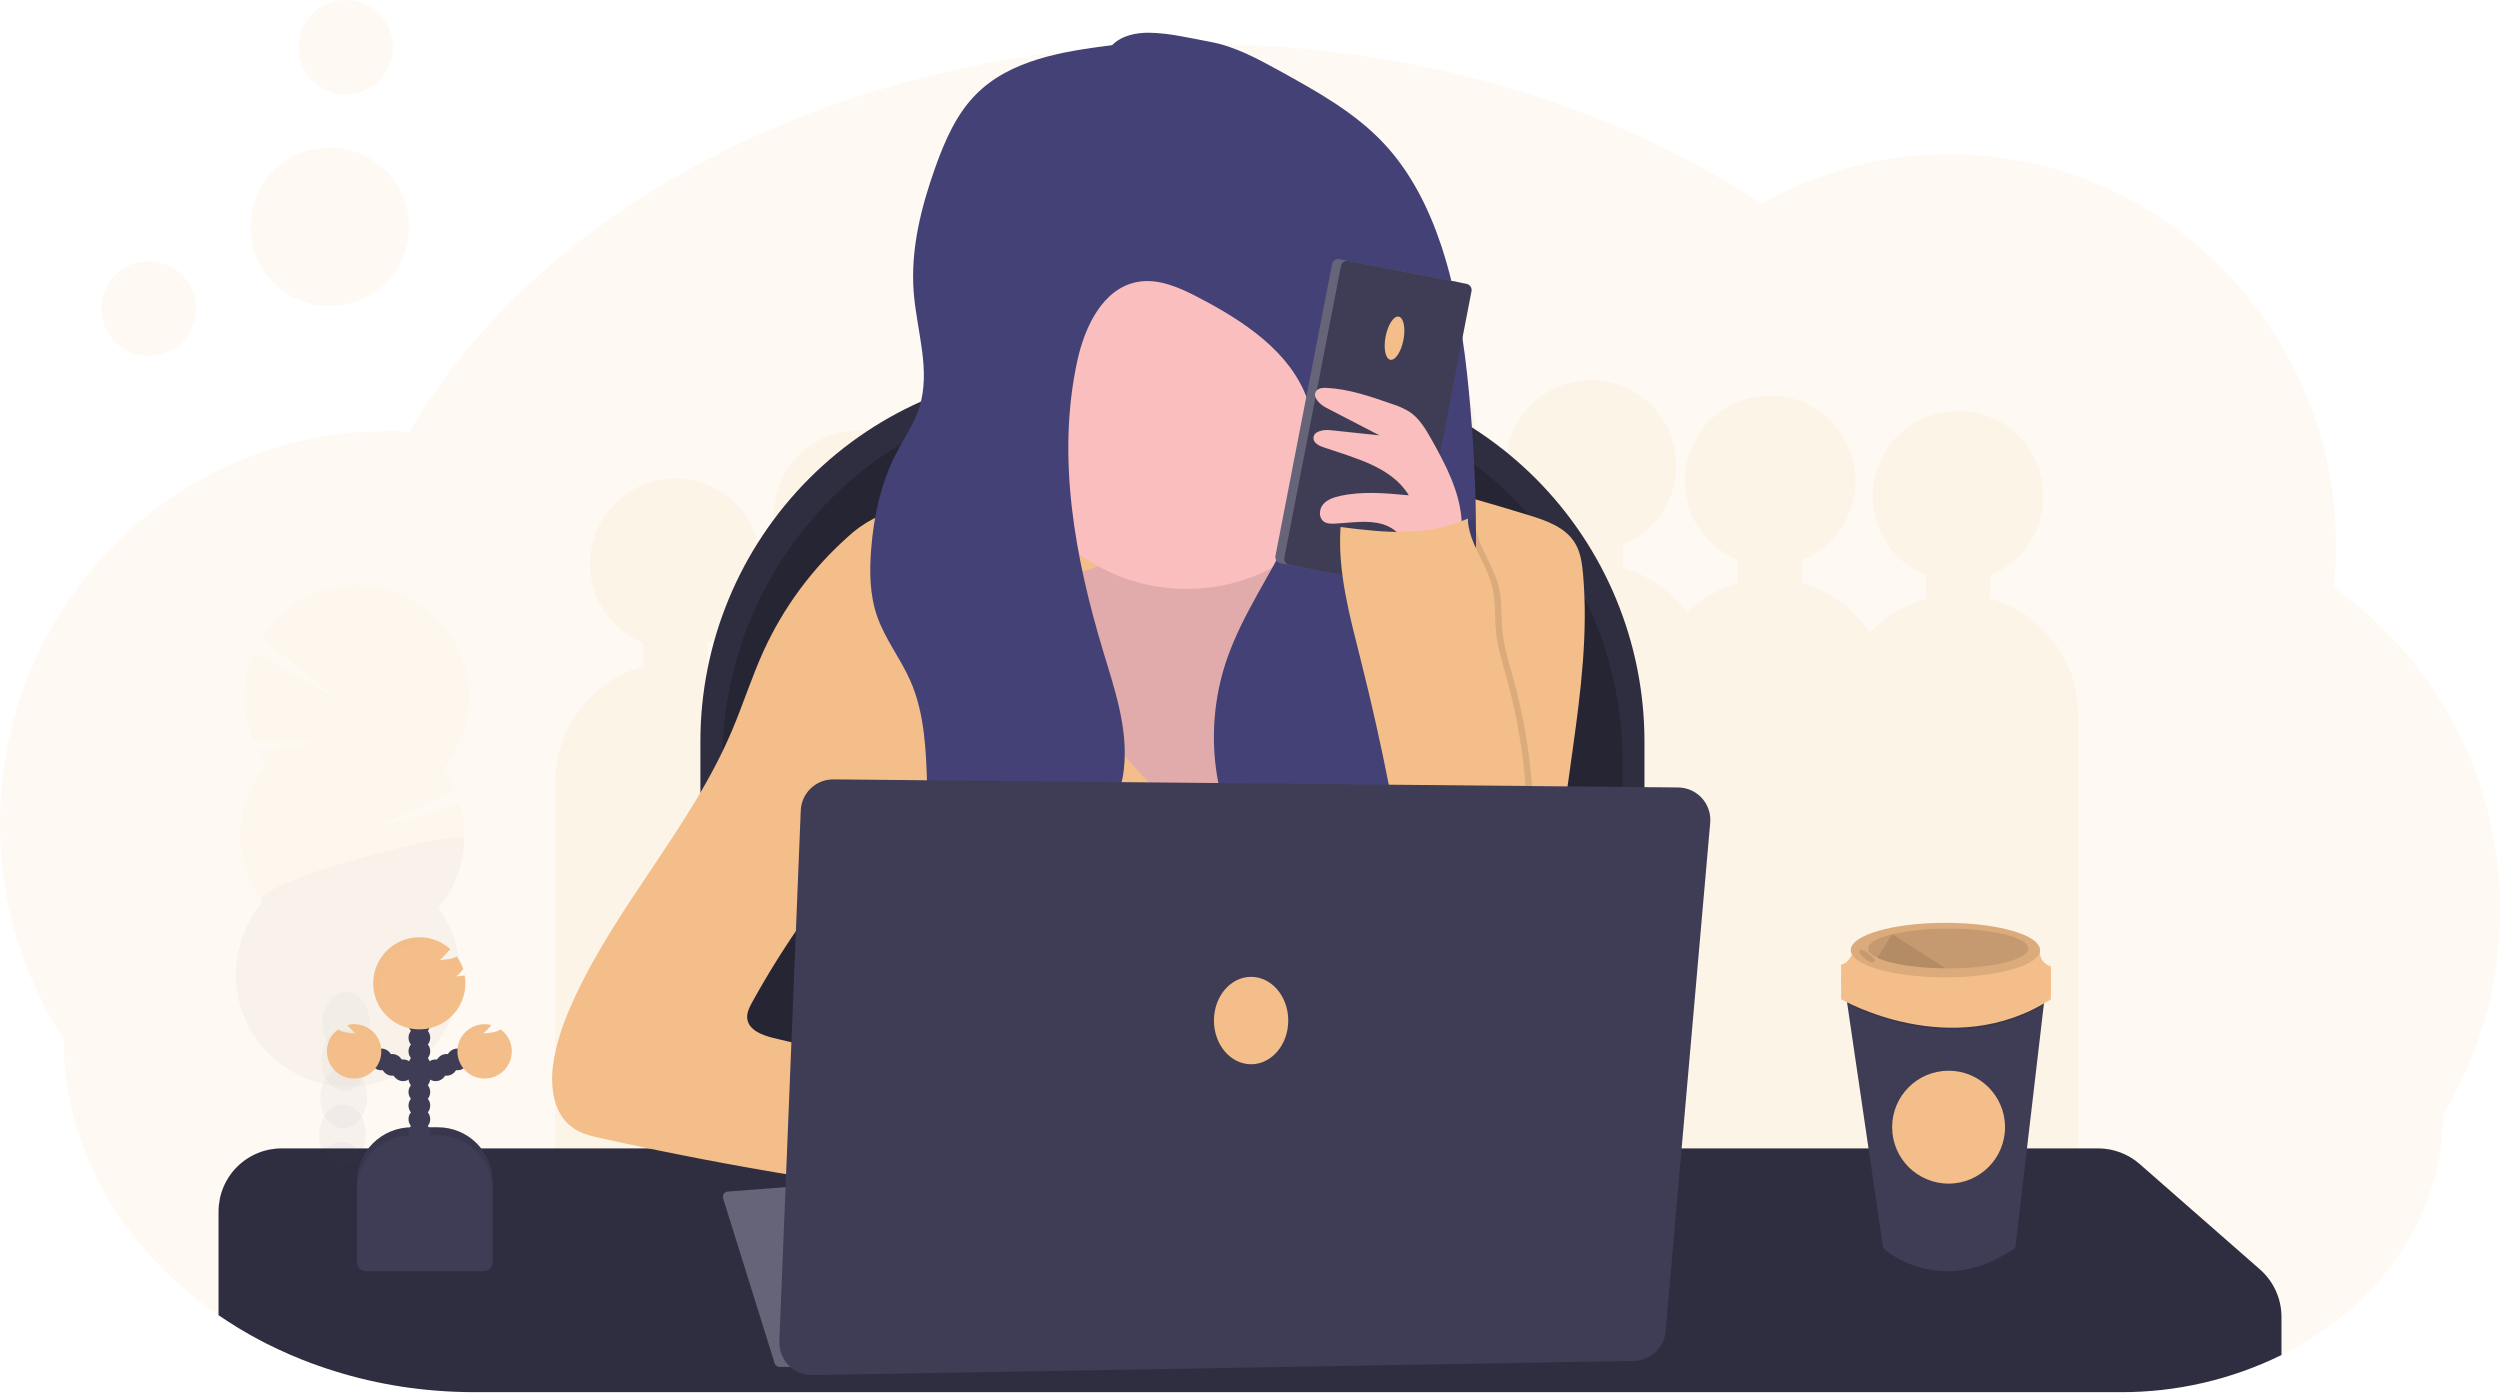 <svg width="272" height="152" viewBox="0 0 272 152" fill="none" xmlns="http://www.w3.org/2000/svg">
<path opacity="0.1" d="M272.001 98.983C272.016 106.852 269.867 114.574 265.791 121.304C265.791 129.536 261.953 136.997 255.728 142.434C254.17 143.793 252.493 145.009 250.716 146.067C250.645 146.112 250.571 146.155 250.498 146.198C250.365 146.277 250.231 146.355 250.096 146.436L249.97 146.51C249.402 146.831 248.821 147.14 248.229 147.43C242.774 150.112 236.771 151.496 230.692 151.472H51.635C50.209 151.472 48.795 151.415 47.393 151.3C42.414 150.908 37.521 149.775 32.876 147.938C31.969 147.58 31.08 147.195 30.208 146.783C29.793 146.588 29.381 146.387 28.974 146.181C28.72 146.053 28.465 145.92 28.213 145.787C26.684 144.974 25.203 144.073 23.776 143.09C22.473 142.199 21.219 141.237 20.02 140.209C11.929 133.266 6.924 123.658 6.924 113.056C2.389 106.073 -0.017 97.921 9.11844e-05 89.594C9.11844e-05 66.022 18.84 46.913 42.084 46.913C42.797 46.913 43.511 46.934 44.224 46.972C44.326 46.972 44.426 46.972 44.528 46.987C48.447 40.308 53.685 34.171 59.983 28.769C77.159 14.052 102.262 4.774 130.225 4.774C153.721 4.774 175.198 11.325 191.649 22.148C197.883 18.624 204.924 16.776 212.085 16.786C235.324 16.786 254.169 35.895 254.169 59.467C254.165 60.958 254.086 62.449 253.931 63.932C259.533 67.897 264.099 73.152 267.244 79.252C270.388 85.353 272.02 92.12 272.001 98.983Z" fill="#F4BE8A"/>
<path opacity="0.1" d="M216.528 65.14V62.589C218.524 61.779 220.176 60.3 221.201 58.406C222.226 56.512 222.561 54.321 222.148 52.207C221.736 50.093 220.601 48.188 218.938 46.819C217.276 45.45 215.189 44.702 213.036 44.702C210.882 44.702 208.795 45.45 207.133 46.819C205.471 48.188 204.336 50.093 203.923 52.207C203.51 54.321 203.845 56.512 204.871 58.406C205.896 60.3 207.548 61.779 209.543 62.589V65.14C207.217 65.787 205.115 67.065 203.471 68.832C201.729 66.219 199.106 64.319 196.081 63.478V60.924C198.076 60.114 199.728 58.636 200.753 56.742C201.778 54.848 202.113 52.656 201.701 50.542C201.288 48.429 200.153 46.524 198.491 45.155C196.828 43.786 194.742 43.037 192.588 43.037C190.434 43.037 188.348 43.786 186.685 45.155C185.023 46.524 183.888 48.429 183.476 50.542C183.063 52.656 183.398 54.848 184.423 56.742C185.448 58.636 187.1 60.114 189.095 60.924V63.476C187.027 64.05 185.132 65.124 183.577 66.605C181.842 64.276 179.382 62.59 176.584 61.811V59.26C178.58 58.45 180.231 56.971 181.257 55.077C182.282 53.183 182.617 50.992 182.204 48.878C181.791 46.764 180.657 44.86 178.994 43.491C177.332 42.121 175.245 41.373 173.092 41.373C170.938 41.373 168.851 42.121 167.189 43.491C165.526 44.86 164.392 46.764 163.979 48.878C163.566 50.992 163.901 53.183 164.926 55.077C165.952 56.971 167.603 58.45 169.599 59.26V61.811C167.219 62.475 165.075 63.798 163.417 65.63C162.678 63.734 161.507 62.037 159.998 60.673C158.489 59.308 156.682 58.314 154.722 57.769V55.218C156.717 54.408 158.369 52.929 159.394 51.035C160.42 49.141 160.755 46.95 160.342 44.836C159.929 42.722 158.794 40.818 157.132 39.449C155.47 38.08 153.383 37.331 151.229 37.331C149.076 37.331 146.989 38.08 145.327 39.449C143.664 40.818 142.529 42.722 142.117 44.836C141.704 46.95 142.039 49.141 143.064 51.035C144.089 52.929 145.741 54.408 147.736 55.218V57.769C145.189 58.479 142.916 59.944 141.218 61.972C139.52 63.999 138.477 66.494 138.226 69.127C137.026 68.294 135.694 67.67 134.286 67.28V64.729C136.282 63.918 137.933 62.44 138.959 60.546C139.984 58.652 140.319 56.46 139.906 54.347C139.493 52.233 138.359 50.328 136.696 48.959C135.034 47.59 132.947 46.841 130.794 46.841C128.64 46.841 126.553 47.59 124.891 48.959C123.228 50.328 122.094 52.233 121.681 54.347C121.268 56.46 121.603 58.652 122.628 60.546C123.654 62.44 125.305 63.918 127.301 64.729V67.28C125.525 67.774 123.873 68.638 122.453 69.814C121.033 70.989 119.877 72.451 119.06 74.104C117.958 73.396 116.756 72.859 115.493 72.511V69.959C117.489 69.149 119.141 67.671 120.166 65.777C121.191 63.883 121.526 61.691 121.113 59.577C120.701 57.464 119.566 55.559 117.903 54.19C116.241 52.821 114.154 52.072 112.001 52.072C109.847 52.072 107.76 52.821 106.098 54.19C104.436 55.559 103.301 57.464 102.888 59.577C102.475 61.691 102.81 63.883 103.836 65.777C104.861 67.671 106.513 69.149 108.508 69.959V72.511C107.317 72.839 106.179 73.337 105.129 73.99C104.307 72.364 103.154 70.928 101.746 69.773C100.337 68.617 98.703 67.768 96.948 67.28V64.729C98.943 63.918 100.595 62.44 101.62 60.546C102.646 58.652 102.98 56.46 102.568 54.347C102.155 52.233 101.02 50.328 99.358 48.959C97.695 47.59 95.609 46.841 93.455 46.841C91.302 46.841 89.215 47.59 87.552 48.959C85.89 50.328 84.755 52.233 84.343 54.347C83.93 56.46 84.265 58.652 85.29 60.546C86.315 62.44 87.967 63.918 89.963 64.729V67.28C88.074 67.805 86.327 68.748 84.851 70.038C83.374 71.329 82.207 72.934 81.434 74.736C80.104 73.715 78.591 72.96 76.976 72.511V69.959C78.971 69.149 80.623 67.671 81.648 65.777C82.674 63.883 83.008 61.691 82.596 59.577C82.183 57.464 81.048 55.559 79.386 54.19C77.723 52.821 75.637 52.072 73.483 52.072C71.329 52.072 69.243 52.821 67.58 54.19C65.918 55.559 64.783 57.464 64.371 59.577C63.958 61.691 64.293 63.883 65.318 65.777C66.343 67.671 67.995 69.149 69.99 69.959V72.511C67.235 73.274 64.806 74.92 63.075 77.196C61.344 79.472 60.406 82.253 60.406 85.112V144.077H86.546V138.846H98.909V144.077H125.063V138.846H143.847V129.336H160.015V133.378H179.511V135.042H199.959V136.707H226.113V77.741C226.113 74.882 225.175 72.101 223.444 69.826C221.713 67.549 219.284 65.904 216.528 65.14Z" fill="#F4BE8A"/>
<path d="M116.689 40.182H138.428C143.745 40.182 149.01 41.229 153.922 43.263C158.834 45.298 163.298 48.28 167.058 52.039C170.817 55.799 173.8 60.262 175.835 65.174C177.869 70.086 178.917 75.351 178.917 80.668V135.525H76.203V80.668C76.203 69.931 80.469 59.633 88.061 52.04C95.654 44.447 105.952 40.182 116.689 40.182Z" fill="#2F2E41"/>
<path opacity="0.2" d="M119.067 42.388H136.05C141.367 42.388 146.632 43.435 151.545 45.469C156.457 47.504 160.92 50.486 164.68 54.246C168.44 58.005 171.422 62.468 173.457 67.381C175.492 72.293 176.539 77.558 176.539 82.875V133.316H78.581V82.875C78.581 72.137 82.846 61.839 90.439 54.246C98.032 46.654 108.329 42.388 119.067 42.388Z" fill="black"/>
<path d="M248.225 143.274V147.425C242.769 150.108 236.767 151.491 230.687 151.467H51.635C50.209 151.467 48.795 151.41 47.393 151.296C42.414 150.904 37.521 149.77 32.876 147.934C31.969 147.576 31.08 147.19 30.208 146.778C29.793 146.583 29.381 146.383 28.974 146.177C28.72 146.048 28.465 145.915 28.213 145.782C26.684 144.97 25.203 144.072 23.776 143.091V131.816C23.776 129.993 24.5 128.246 25.789 126.957C27.078 125.668 28.825 124.944 30.648 124.944H228.283C229.946 124.948 231.551 125.553 232.801 126.649L245.878 138.109C246.615 138.753 247.205 139.547 247.61 140.438C248.014 141.328 248.224 142.295 248.225 143.274Z" fill="#2F2E41"/>
<path d="M114.761 53.689C109.576 54.032 104.411 54.586 99.266 55.354C97.804 55.572 96.32 55.815 94.986 56.462C93.95 57.004 92.994 57.689 92.147 58.497C88.328 61.919 85.253 66.089 83.112 70.749C81.788 73.638 80.837 76.693 79.589 79.605C75.145 90.007 67.085 98.515 62.394 108.807C61.379 111.035 60.523 113.361 60.183 115.783C59.831 118.289 60.23 121.214 62.289 122.679C63.24 123.351 64.396 123.63 65.528 123.867C79.775 127.022 94.188 129.376 108.698 130.917C107.127 129.4 106.601 127.049 106.808 124.875C107.015 122.702 107.868 120.648 108.71 118.634C100.498 116.822 92.306 114.92 84.135 112.928C82.915 112.631 81.451 112.072 81.301 110.826C81.225 110.191 81.538 109.58 81.848 109.021C85.332 102.711 89.511 96.81 94.306 91.427C94.306 98.099 93.976 105.633 93.976 112.307H171.035C170.108 108.499 169.563 104.609 169.409 100.693C169.05 87.91 173.353 75.226 172.236 62.47C172.131 61.293 171.969 60.08 171.353 59.072C170.291 57.332 168.17 56.611 166.22 56.017C158.745 53.744 151.113 51.445 143.3 51.623C140.977 51.678 138.663 51.949 136.355 52.222C129.319 53.052 121.83 53.221 114.761 53.689Z" fill="#F4BE8A"/>
<path d="M78.671 130.37L84.282 148.328C84.318 148.442 84.389 148.542 84.486 148.612C84.582 148.683 84.698 148.721 84.817 148.721H108.895L103.189 127.798L79.161 129.645C79.077 129.652 78.996 129.678 78.924 129.72C78.851 129.762 78.789 129.821 78.742 129.89C78.695 129.96 78.664 130.039 78.652 130.122C78.64 130.205 78.646 130.29 78.671 130.37Z" fill="#656478"/>
<path d="M119.833 61.412C118.786 62.013 117.567 62.23 116.378 62.437L108.705 63.768C107.212 64.027 105.641 64.322 104.49 65.309C102.136 67.323 102.645 71.029 103.358 74.044L104.785 80.093C105.859 84.639 106.958 89.24 109.162 93.358C113.011 100.545 120.073 105.721 127.838 108.215C130.613 109.107 133.544 109.687 136.44 109.369C142.113 108.746 146.966 104.701 149.957 99.839C152.948 94.977 154.372 89.337 155.678 83.778C156.931 78.457 158.122 73.06 158.041 67.591C158.017 65.889 157.846 64.11 156.938 62.667C154.948 59.498 150.437 59.26 146.74 59.845C146.165 59.938 145.568 60.038 145.014 59.864C143.35 59.346 143.312 57.061 142.598 55.475C141.25 52.484 137.251 51.954 133.982 52.225C130.713 52.496 125.622 52.845 122.774 54.697C120.035 56.469 123.045 59.56 119.833 61.412Z" fill="#FBBEBE"/>
<path opacity="0.1" d="M119.833 61.412C118.786 62.013 117.567 62.23 116.378 62.437L108.705 63.768C107.212 64.027 105.641 64.322 104.49 65.309C102.136 67.323 102.645 71.029 103.358 74.044L104.785 80.093C105.859 84.639 106.958 89.24 109.162 93.358C113.011 100.545 120.073 105.721 127.838 108.215C130.613 109.107 133.544 109.687 136.44 109.369C142.113 108.746 146.966 104.701 149.957 99.839C152.948 94.977 154.372 89.337 155.678 83.778C156.931 78.457 158.122 73.06 158.041 67.591C158.017 65.889 157.846 64.11 156.938 62.667C154.948 59.498 150.437 59.26 146.74 59.845C146.165 59.938 145.568 60.038 145.014 59.864C143.35 59.346 143.312 57.061 142.598 55.475C141.25 52.484 137.251 51.954 133.982 52.225C130.713 52.496 125.622 52.845 122.774 54.697C120.035 56.469 123.045 59.56 119.833 61.412Z" fill="black"/>
<path d="M113.482 68.226C114.642 70.661 115.512 73.243 116.915 75.547C118.03 77.378 119.459 78.992 120.881 80.597C124.564 84.763 128.295 88.961 132.853 92.133C134.74 82.436 139.3 73.46 146.017 66.217C147.981 64.108 150.44 62.03 153.322 62.108C155.11 62.158 156.76 63.045 158.248 64.032C159.912 65.133 161.486 66.41 162.682 67.996C164.573 70.52 165.388 73.718 165.535 76.869C165.683 80.019 165.193 83.162 164.708 86.277L162.212 102.376C162.066 103.308 161.864 104.338 161.104 104.896C160.671 105.17 160.184 105.345 159.677 105.41C150.602 107.176 141.248 106.03 132.001 105.94C121.778 105.843 111.271 107.008 101.587 103.755C101.08 103.584 100.555 103.387 100.212 102.98C99.988 102.673 99.826 102.325 99.737 101.955C97.481 94.651 99.29 86.802 100.629 79.277C101.688 73.314 102.443 67.3 102.89 61.26C102.93 60.715 108.912 61.918 109.58 62.303C111.399 63.38 112.607 66.391 113.482 68.226Z" fill="#F4BE8A"/>
<g opacity="0.2">
<path opacity="0.2" d="M39.676 127.629C39.676 127.738 39.664 127.845 39.652 127.95C38.745 127.592 37.856 127.206 36.984 126.794C36.519 126.733 36.085 126.522 35.75 126.193C35.496 126.064 35.241 125.931 34.989 125.798C35.046 125.678 35.111 125.563 35.182 125.451C35.672 124.676 36.416 124.191 37.236 124.217C38.056 124.243 38.767 124.773 39.207 125.575C39.544 126.205 39.705 126.915 39.676 127.629Z" fill="#3F3D56"/>
<path opacity="0.2" d="M39.804 123.558C39.788 124.271 39.582 124.967 39.207 125.575C38.718 126.347 37.973 126.832 37.153 126.806L36.984 126.794C36.519 126.733 36.085 126.522 35.75 126.193C35.523 125.977 35.331 125.727 35.182 125.451C34.854 124.818 34.693 124.111 34.716 123.399C34.738 122.686 34.943 121.991 35.31 121.38C35.8 120.605 36.544 120.12 37.365 120.146C38.185 120.173 38.896 120.703 39.336 121.504C39.672 122.135 39.834 122.844 39.804 123.558Z" fill="#3F3D56"/>
<path opacity="0.2" d="M39.932 119.494C39.99 117.655 38.899 116.129 37.495 116.084C36.09 116.04 34.905 117.494 34.847 119.333C34.789 121.172 35.88 122.699 37.284 122.743C38.689 122.787 39.874 121.333 39.932 119.494Z" fill="#3F3D56"/>
<path opacity="0.2" d="M40.062 115.423C40.12 113.585 39.029 112.058 37.624 112.014C36.22 111.969 35.035 113.424 34.977 115.263C34.918 117.101 36.01 118.628 37.414 118.672C38.818 118.717 40.004 117.262 40.062 115.423Z" fill="#3F3D56"/>
<path opacity="0.2" d="M40.189 111.353C40.248 109.514 39.156 107.987 37.752 107.943C36.347 107.899 35.162 109.353 35.104 111.192C35.046 113.031 36.137 114.557 37.541 114.602C38.946 114.646 40.131 113.192 40.189 111.353Z" fill="#3F3D56"/>
<path opacity="0.2" d="M29.008 83.11C28.673 82.657 28.371 82.18 28.105 81.683L34.824 80.797L27.582 80.625C26.936 79.094 26.61 77.448 26.622 75.787C26.635 74.125 26.987 72.484 27.655 70.963L37.194 76.298L28.457 69.441C29.338 68.015 30.504 66.787 31.882 65.832C33.259 64.877 34.819 64.217 36.463 63.892C38.108 63.567 39.801 63.584 41.439 63.943C43.076 64.302 44.621 64.995 45.979 65.978C47.337 66.962 48.477 68.214 49.328 69.658C50.18 71.102 50.725 72.705 50.929 74.369C51.133 76.033 50.992 77.721 50.514 79.327C50.036 80.934 49.233 82.425 48.153 83.707C48.673 84.412 49.116 85.172 49.472 85.973L40.659 90.214L50.01 87.402C50.599 89.344 50.694 91.403 50.288 93.391C49.881 95.38 48.984 97.236 47.68 98.79C49.038 100.633 49.85 102.82 50.023 105.102C50.196 107.385 49.724 109.67 48.659 111.696C47.595 113.722 45.981 115.407 44.004 116.56C42.026 117.712 39.764 118.284 37.477 118.211C35.189 118.138 32.968 117.423 31.068 116.147C29.168 114.871 27.666 113.086 26.732 110.996C25.799 108.906 25.473 106.596 25.792 104.329C26.11 102.063 27.06 99.931 28.533 98.18C26.911 95.978 26.076 93.296 26.162 90.562C26.248 87.829 27.251 85.205 29.008 83.11Z" fill="#F4BE8A"/>
<path opacity="0.1" d="M50.525 91.329C50.441 94.065 49.436 96.691 47.672 98.783C49.032 100.625 49.846 102.812 50.02 105.095C50.195 107.377 49.724 109.663 48.661 111.69C47.597 113.718 45.984 115.405 44.007 116.558C42.029 117.711 39.767 118.285 37.479 118.213C35.191 118.141 32.969 117.426 31.069 116.15C29.168 114.874 27.665 113.089 26.731 110.998C25.797 108.908 25.471 106.597 25.79 104.33C26.108 102.063 27.058 99.932 28.532 98.18C26.955 96.054 50.568 89.962 50.525 91.329Z" fill="black"/>
</g>
<path opacity="0.1" d="M16.173 38.71C19.013 38.71 21.316 36.408 21.316 33.567C21.316 30.727 19.013 28.425 16.173 28.425C13.332 28.425 11.03 30.727 11.03 33.567C11.03 36.408 13.332 38.71 16.173 38.71Z" fill="#F4BE8A"/>
<path opacity="0.1" d="M37.607 10.286C40.447 10.286 42.75 7.983 42.75 5.143C42.75 2.303 40.447 0 37.607 0C34.767 0 32.464 2.303 32.464 5.143C32.464 7.983 34.767 10.286 37.607 10.286Z" fill="#F4BE8A"/>
<path opacity="0.1" d="M35.864 33.289C40.624 33.289 44.483 29.43 44.483 24.67C44.483 19.91 40.624 16.051 35.864 16.051C31.104 16.051 27.245 19.91 27.245 24.67C27.245 29.43 31.104 33.289 35.864 33.289Z" fill="#F4BE8A"/>
<path d="M129.105 64.077C140.136 64.077 149.077 55.135 149.077 44.105C149.077 33.075 140.136 24.133 129.105 24.133C118.075 24.133 109.133 33.075 109.133 44.105C109.133 55.135 118.075 64.077 129.105 64.077Z" fill="#FBBEBE"/>
<path d="M120.993 4.915C115.665 5.59 109.913 6.481 106.147 10.309C104.04 12.449 102.806 15.303 101.791 18.127C100.217 22.526 99.045 27.162 99.413 31.829C99.742 36.005 101.287 40.275 100.036 44.274C99.461 46.114 98.332 47.721 97.454 49.436C95.828 52.619 95.062 56.188 94.782 59.752C94.587 62.204 94.625 64.726 95.431 67.049C96.289 69.522 97.963 71.626 99.024 74.018C100.593 77.551 100.75 81.527 100.871 85.39C100.992 89.254 101.094 93.091 101.185 96.941C101.242 99.361 101.247 101.953 99.908 103.971C104.851 101.991 109.863 99.97 114.093 96.736C118.323 93.503 121.747 88.84 122.293 83.543C122.736 79.249 121.285 75.017 120.035 70.884C116.944 60.66 114.947 49.761 117.196 39.321C118.007 35.562 119.978 31.366 123.76 30.674C126.069 30.253 128.373 31.306 130.453 32.395C135.37 34.968 140.44 38.297 142.27 43.534C143.935 48.271 142.534 53.547 140.368 58.069C138.202 62.591 135.254 66.75 133.571 71.476C130.986 78.728 131.714 87.219 136.008 93.607C140.302 99.996 148.236 103.926 155.866 102.894C155.269 100.317 153.398 98.234 152.394 95.785C150.571 91.337 151.8 86.22 153.761 81.831C155.723 77.442 158.4 73.35 159.627 68.69C160.492 65.409 160.597 61.98 160.592 58.587C160.592 53.247 160.328 47.904 159.815 42.588C159.301 37.272 158.517 31.889 156.824 26.774C155.464 22.673 153.483 18.707 150.521 15.562C147.368 12.211 143.264 9.941 139.234 7.715C136.823 6.389 134.36 5.045 131.654 4.548C129.514 4.156 127.265 3.597 125.082 3.562C123.599 3.54 122.039 3.861 120.993 4.915Z" fill="#434175"/>
<path d="M158.583 30.693L145.734 28.2C145.36 28.127 144.998 28.371 144.926 28.745L138.77 60.475C138.697 60.849 138.941 61.211 139.315 61.283L152.164 63.776C152.538 63.849 152.9 63.605 152.973 63.231L159.129 31.501C159.201 31.127 158.957 30.765 158.583 30.693Z" fill="#656478"/>
<path d="M159.555 30.881L146.705 28.388C146.331 28.316 145.97 28.56 145.897 28.934L139.741 60.663C139.668 61.037 139.913 61.399 140.286 61.472L153.136 63.965C153.51 64.037 153.871 63.793 153.944 63.419L160.1 31.689C160.173 31.315 159.928 30.954 159.555 30.881Z" fill="#3F3D56"/>
<path d="M152.693 36.985C152.944 35.69 152.714 34.555 152.179 34.451C151.644 34.347 151.007 35.314 150.756 36.609C150.504 37.905 150.734 39.039 151.269 39.143C151.804 39.247 152.442 38.281 152.693 36.985Z" fill="#F4BE8A"/>
<path d="M155.735 47.79C155.107 46.68 154.437 45.532 153.379 44.821C152.77 44.448 152.117 44.154 151.434 43.948C149.13 43.142 146.788 42.329 144.351 42.201C143.954 42.182 143.5 42.201 143.24 42.505C142.708 43.13 143.552 43.981 144.282 44.359L150.088 47.367L144.736 46.801C143.958 46.718 142.85 46.93 142.908 47.709C142.946 48.221 143.507 48.499 143.992 48.661C147.427 49.849 151.398 50.781 153.279 53.891C150.773 53.654 148.212 53.416 145.756 53.968C145.083 54.12 144.386 54.355 143.947 54.885C143.507 55.415 143.457 56.312 144.011 56.733C144.353 56.987 144.814 56.994 145.242 56.97C146.985 56.887 148.773 56.54 150.447 57.037C152.121 57.534 153.607 59.289 153.029 60.934C154.513 61.067 156.267 60.934 157.639 60.294C159.152 59.581 159.116 58.24 159.023 56.623C158.826 53.456 157.254 50.501 155.735 47.79Z" fill="#FBBEBE"/>
<path opacity="0.1" d="M154.235 99.62C152.904 90.264 151.079 80.984 148.766 71.821C147.577 67.066 146.227 62.23 146.567 57.337C151.479 57.962 155.88 58.425 160.407 56.419C160.481 58.989 162.345 61.174 163.022 63.659C163.476 65.323 163.305 67.085 163.484 68.799C163.662 70.513 164.197 72.175 164.656 73.842C166.933 82.101 167.469 90.743 166.232 99.221C162.031 99.72 158.426 100.269 154.235 99.62Z" fill="black"/>
<path d="M153.521 99.62C152.191 90.264 150.365 80.984 148.053 71.821C146.864 67.066 145.513 62.23 145.853 57.337C150.766 57.962 155.167 58.425 159.694 56.419C159.767 58.989 161.631 61.174 162.309 63.659C162.763 65.323 162.592 67.085 162.77 68.799C162.949 70.513 163.483 72.175 163.942 73.842C166.219 82.101 166.756 90.743 165.519 99.221C161.317 99.72 157.713 100.269 153.521 99.62Z" fill="#F4BE8A"/>
<path d="M84.793 145.932L87.121 88.186C87.158 87.268 87.551 86.401 88.217 85.768C88.883 85.135 89.769 84.786 90.688 84.796L182.588 85.675C183.075 85.68 183.555 85.786 184 85.986C184.444 86.185 184.842 86.475 185.169 86.835C185.496 87.196 185.745 87.621 185.9 88.082C186.056 88.544 186.114 89.033 186.071 89.518L181.216 144.838C181.14 145.708 180.744 146.519 180.105 147.114C179.466 147.71 178.63 148.047 177.756 148.062L88.386 149.608C87.905 149.616 87.427 149.526 86.982 149.343C86.537 149.16 86.134 148.888 85.798 148.544C85.462 148.2 85.199 147.79 85.026 147.341C84.853 146.892 84.774 146.413 84.793 145.932Z" fill="#3F3D56"/>
<path d="M136.119 115.791C138.352 115.791 140.161 113.662 140.161 111.035C140.161 108.409 138.352 106.28 136.119 106.28C133.887 106.28 132.077 108.409 132.077 111.035C132.077 113.662 133.887 115.791 136.119 115.791Z" fill="#F4BE8A"/>
<path d="M222.546 107.768L222.356 109.399L219.265 135.758C211.207 141.376 204.94 135.977 204.885 135.758L200.991 109.276L200.77 107.768H222.546Z" fill="#3F3D56"/>
<path opacity="0.1" d="M222.546 107.768L222.356 109.399C213.278 114.678 203.594 110.569 200.991 109.276L200.77 107.768H222.546Z" fill="black"/>
<path d="M200.315 106.337V108.715C200.315 108.715 212.322 115.695 223.141 108.715V106.337H200.315Z" fill="#F4BE8A"/>
<path d="M201.711 103.196C201.711 103.196 201.362 104.801 200.315 104.941V106.965H223.141V105.151C223.141 105.151 221.745 104.801 221.952 103.196H201.711Z" fill="#F4BE8A"/>
<path d="M211.659 106.337C217.345 106.337 221.954 105.009 221.954 103.37C221.954 101.731 217.345 100.403 211.659 100.403C205.973 100.403 201.364 101.731 201.364 103.37C201.364 105.009 205.973 106.337 211.659 106.337Z" fill="#F4BE8A"/>
<path opacity="0.1" d="M211.659 106.337C217.345 106.337 221.954 105.009 221.954 103.37C221.954 101.731 217.345 100.403 211.659 100.403C205.973 100.403 201.364 101.731 201.364 103.37C201.364 105.009 205.973 106.337 211.659 106.337Z" fill="black"/>
<path opacity="0.1" d="M220.696 103.196C220.696 104.385 216.792 105.36 211.973 105.36H211.716C208.48 105.336 205.684 104.884 204.258 104.209C203.613 103.905 203.247 103.56 203.247 103.196C203.247 102.592 204.246 102.046 205.862 101.653C207.871 101.214 209.924 101.006 211.98 101.033C216.792 101.033 220.696 102 220.696 103.196Z" fill="black"/>
<path opacity="0.1" d="M211.716 105.36C208.48 105.336 205.684 104.884 204.258 104.209L205.855 101.644L211.716 105.36Z" fill="black"/>
<path opacity="0.1" d="M202.598 103.363C202.474 103.337 202.31 103.379 202.286 103.503C202.283 103.566 202.3 103.628 202.334 103.681C202.606 104.112 203.002 104.451 203.47 104.654C203.55 104.699 203.638 104.727 203.73 104.737C203.777 104.743 203.825 104.734 203.868 104.712C203.91 104.69 203.945 104.655 203.967 104.613C203.98 104.577 203.986 104.539 203.983 104.501C203.98 104.463 203.969 104.426 203.951 104.392C203.878 104.264 203.777 104.153 203.656 104.069C203.337 103.819 203.012 103.432 202.598 103.363Z" fill="black"/>
<path d="M212.006 128.777C215.398 128.777 218.148 126.028 218.148 122.636C218.148 119.244 215.398 116.494 212.006 116.494C208.614 116.494 205.865 119.244 205.865 122.636C205.865 126.028 208.614 128.777 212.006 128.777Z" fill="#F4BE8A"/>
<path d="M44.778 122.65H47.657C49.234 122.65 50.746 123.276 51.86 124.391C52.975 125.506 53.601 127.018 53.601 128.594V137.427H38.834V128.594C38.834 127.018 39.46 125.506 40.575 124.391C41.69 123.276 43.202 122.65 44.778 122.65Z" fill="#3F3D56"/>
<path opacity="0.1" d="M44.778 122.65H47.657C49.234 122.65 50.746 123.276 51.86 124.391C52.975 125.506 53.601 127.018 53.601 128.594V137.427H38.834V128.594C38.834 127.018 39.46 125.506 40.575 124.391C41.69 123.276 43.202 122.65 44.778 122.65Z" fill="black"/>
<path d="M45.627 125.9C46.279 125.9 46.809 125.371 46.809 124.719C46.809 124.066 46.279 123.537 45.627 123.537C44.974 123.537 44.445 124.066 44.445 124.719C44.445 125.371 44.974 125.9 45.627 125.9Z" fill="#3F3D56"/>
<path d="M45.627 124.424C46.279 124.424 46.809 123.895 46.809 123.242C46.809 122.589 46.279 122.06 45.627 122.06C44.974 122.06 44.445 122.589 44.445 123.242C44.445 123.895 44.974 124.424 45.627 124.424Z" fill="#3F3D56"/>
<path d="M45.627 122.945C46.279 122.945 46.809 122.416 46.809 121.763C46.809 121.111 46.279 120.582 45.627 120.582C44.974 120.582 44.445 121.111 44.445 121.763C44.445 122.416 44.974 122.945 45.627 122.945Z" fill="#3F3D56"/>
<path d="M45.627 121.468C46.279 121.468 46.809 120.939 46.809 120.287C46.809 119.634 46.279 119.105 45.627 119.105C44.974 119.105 44.445 119.634 44.445 120.287C44.445 120.939 44.974 121.468 45.627 121.468Z" fill="#3F3D56"/>
<path d="M45.627 119.992C46.279 119.992 46.809 119.463 46.809 118.81C46.809 118.158 46.279 117.628 45.627 117.628C44.974 117.628 44.445 118.158 44.445 118.81C44.445 119.463 44.974 119.992 45.627 119.992Z" fill="#3F3D56"/>
<path d="M45.627 118.515C46.279 118.515 46.809 117.986 46.809 117.334C46.809 116.681 46.279 116.152 45.627 116.152C44.974 116.152 44.445 116.681 44.445 117.334C44.445 117.986 44.974 118.515 45.627 118.515Z" fill="#3F3D56"/>
<path d="M45.627 117.039C46.279 117.039 46.809 116.51 46.809 115.857C46.809 115.205 46.279 114.675 45.627 114.675C44.974 114.675 44.445 115.205 44.445 115.857C44.445 116.51 44.974 117.039 45.627 117.039Z" fill="#3F3D56"/>
<path d="M47.401 117.629C48.053 117.629 48.582 117.099 48.582 116.447C48.582 115.794 48.053 115.265 47.401 115.265C46.748 115.265 46.219 115.794 46.219 116.447C46.219 117.099 46.748 117.629 47.401 117.629Z" fill="#3F3D56"/>
<path d="M48.582 117.039C49.235 117.039 49.764 116.51 49.764 115.857C49.764 115.205 49.235 114.675 48.582 114.675C47.929 114.675 47.401 115.205 47.401 115.857C47.401 116.51 47.929 117.039 48.582 117.039Z" fill="#3F3D56"/>
<path d="M49.764 116.447C50.416 116.447 50.946 115.918 50.946 115.265C50.946 114.612 50.416 114.083 49.764 114.083C49.111 114.083 48.582 114.612 48.582 115.265C48.582 115.918 49.111 116.447 49.764 116.447Z" fill="#3F3D56"/>
<path d="M45.627 115.562C46.279 115.562 46.809 115.033 46.809 114.381C46.809 113.728 46.279 113.199 45.627 113.199C44.974 113.199 44.445 113.728 44.445 114.381C44.445 115.033 44.974 115.562 45.627 115.562Z" fill="#3F3D56"/>
<path d="M45.627 114.086C46.279 114.086 46.809 113.557 46.809 112.904C46.809 112.251 46.279 111.722 45.627 111.722C44.974 111.722 44.445 112.251 44.445 112.904C44.445 113.557 44.974 114.086 45.627 114.086Z" fill="#3F3D56"/>
<path d="M45.627 112.607C46.279 112.607 46.809 112.078 46.809 111.425C46.809 110.773 46.279 110.244 45.627 110.244C44.974 110.244 44.445 110.773 44.445 111.425C44.445 112.078 44.974 112.607 45.627 112.607Z" fill="#3F3D56"/>
<path d="M45.627 111.13C46.279 111.13 46.809 110.601 46.809 109.949C46.809 109.296 46.279 108.767 45.627 108.767C44.974 108.767 44.445 109.296 44.445 109.949C44.445 110.601 44.974 111.13 45.627 111.13Z" fill="#3F3D56"/>
<path d="M50.525 106.14C50.232 106.183 49.938 106.213 49.643 106.233C49.918 105.992 50.173 105.73 50.406 105.448C50.241 104.952 50.001 104.484 49.693 104.062C49.4 104.226 49.076 104.328 48.742 104.361C48.449 104.404 48.154 104.435 47.859 104.456C48.247 104.14 48.608 103.665 48.989 103.268C48.11 102.47 46.976 102.011 45.79 101.971C44.604 101.931 43.442 102.313 42.511 103.048C41.58 103.784 40.94 104.827 40.705 105.99C40.471 107.153 40.656 108.362 41.228 109.402C41.801 110.441 42.724 111.244 43.833 111.667C44.941 112.09 46.164 112.107 47.284 111.713C48.403 111.319 49.347 110.541 49.947 109.517C50.547 108.493 50.764 107.29 50.56 106.121L50.525 106.14Z" fill="#F4BE8A"/>
<path d="M54.474 112.01C54.172 112.195 53.832 112.308 53.48 112.341C53.188 112.383 52.893 112.417 52.598 112.436C52.911 112.155 53.204 111.851 53.473 111.528C52.761 111.342 52.004 111.428 51.352 111.771C50.7 112.113 50.2 112.686 49.948 113.377C49.696 114.069 49.711 114.83 49.99 115.511C50.269 116.193 50.793 116.745 51.458 117.061C52.123 117.377 52.882 117.434 53.586 117.22C54.291 117.006 54.89 116.537 55.267 115.905C55.644 115.272 55.772 114.522 55.625 113.8C55.479 113.079 55.068 112.438 54.474 112.003V112.01Z" fill="#F4BE8A"/>
<path d="M43.855 117.629C44.508 117.629 45.037 117.099 45.037 116.447C45.037 115.794 44.508 115.265 43.855 115.265C43.203 115.265 42.674 115.794 42.674 116.447C42.674 117.099 43.203 117.629 43.855 117.629Z" fill="#3F3D56"/>
<path d="M42.674 117.039C43.326 117.039 43.855 116.51 43.855 115.857C43.855 115.205 43.326 114.675 42.674 114.675C42.021 114.675 41.492 115.205 41.492 115.857C41.492 116.51 42.021 117.039 42.674 117.039Z" fill="#3F3D56"/>
<path d="M41.492 116.447C42.145 116.447 42.674 115.918 42.674 115.265C42.674 114.612 42.145 114.083 41.492 114.083C40.84 114.083 40.31 114.612 40.31 115.265C40.31 115.918 40.84 116.447 41.492 116.447Z" fill="#3F3D56"/>
<path d="M36.782 112.01C37.083 112.196 37.423 112.309 37.776 112.341C38.068 112.383 38.363 112.417 38.658 112.436C38.344 112.155 38.051 111.852 37.783 111.528C38.495 111.342 39.252 111.428 39.904 111.771C40.556 112.113 41.056 112.686 41.308 113.377C41.56 114.069 41.545 114.83 41.266 115.511C40.987 116.193 40.463 116.745 39.798 117.061C39.133 117.377 38.374 117.434 37.67 117.22C36.965 117.006 36.366 116.537 35.989 115.905C35.612 115.272 35.484 114.522 35.631 113.8C35.777 113.079 36.188 112.438 36.782 112.003V112.01Z" fill="#F4BE8A"/>
<path d="M44.778 123.537H47.657C49.234 123.537 50.746 124.163 51.86 125.278C52.975 126.393 53.601 127.904 53.601 129.481V137.296C53.601 137.564 53.495 137.82 53.306 138.009C53.117 138.198 52.861 138.304 52.593 138.304H39.842C39.575 138.304 39.318 138.198 39.129 138.009C38.94 137.82 38.834 137.564 38.834 137.296V129.481C38.834 127.904 39.46 126.393 40.575 125.278C41.69 124.163 43.202 123.537 44.778 123.537Z" fill="#3F3D56"/>
<g opacity="0.1">
<path opacity="0.1" d="M50.615 106.463C50.495 106.591 50.368 106.712 50.235 106.825C50.37 106.825 50.503 106.803 50.639 106.789C50.644 106.679 50.627 106.57 50.615 106.463Z" fill="black"/>
<path opacity="0.1" d="M48.461 105.051C48.758 105.032 49.051 105.001 49.345 104.958C49.61 104.925 49.868 104.854 50.113 104.749C49.994 104.511 49.855 104.283 49.7 104.066C49.552 104.157 49.392 104.225 49.224 104.269C48.991 104.549 48.736 104.811 48.461 105.051Z" fill="black"/>
<path opacity="0.1" d="M41.197 107.588C41.196 106.686 41.437 105.801 41.896 105.025C42.355 104.25 43.015 103.612 43.806 103.18C44.597 102.747 45.49 102.537 46.391 102.569C47.291 102.602 48.167 102.877 48.925 103.365L49.001 103.284C48.506 102.844 47.929 102.506 47.304 102.29C46.678 102.074 46.016 101.984 45.355 102.025C44.695 102.066 44.049 102.237 43.455 102.529C42.861 102.821 42.33 103.227 41.894 103.725C41.457 104.223 41.124 104.802 40.912 105.429C40.701 106.056 40.615 106.719 40.661 107.379C40.707 108.039 40.883 108.684 41.179 109.276C41.475 109.868 41.885 110.396 42.386 110.828C41.617 109.924 41.196 108.775 41.197 107.588Z" fill="black"/>
</g>
<g opacity="0.1">
<path opacity="0.1" d="M52.598 113.025C52.893 113.006 53.188 112.975 53.48 112.933C53.833 112.899 54.173 112.786 54.474 112.6C54.808 112.846 55.086 113.159 55.291 113.519C55.496 113.88 55.623 114.279 55.663 114.692C55.674 114.589 55.68 114.485 55.679 114.381C55.682 113.919 55.575 113.463 55.369 113.05C55.162 112.637 54.861 112.278 54.491 112.003C54.189 112.188 53.849 112.301 53.497 112.333L53.259 112.364C53.056 112.601 52.835 112.822 52.598 113.025Z" fill="black"/>
<path opacity="0.1" d="M52.717 112.017C52.816 112.018 52.914 112.026 53.012 112.039C53.166 111.875 53.319 111.699 53.473 111.527C53.036 111.411 52.578 111.396 52.134 111.485C51.691 111.574 51.273 111.763 50.915 112.039C50.556 112.315 50.266 112.67 50.066 113.076C49.867 113.482 49.763 113.928 49.764 114.381C49.764 114.48 49.764 114.578 49.778 114.675C49.851 113.947 50.193 113.271 50.736 112.78C51.279 112.289 51.985 112.017 52.717 112.017Z" fill="black"/>
</g>
<g opacity="0.1">
<path opacity="0.1" d="M38.658 113.025C38.363 113.006 38.068 112.975 37.776 112.933C37.423 112.9 37.083 112.786 36.782 112.6C36.448 112.846 36.17 113.159 35.965 113.519C35.76 113.88 35.634 114.279 35.593 114.692C35.582 114.589 35.576 114.485 35.577 114.381C35.574 113.919 35.681 113.463 35.887 113.05C36.094 112.637 36.395 112.278 36.765 112.003C37.067 112.188 37.407 112.302 37.759 112.333L37.997 112.364C38.199 112.603 38.42 112.824 38.658 113.025Z" fill="black"/>
<path opacity="0.1" d="M38.539 112.017C38.44 112.018 38.34 112.026 38.242 112.039C38.09 111.875 37.938 111.699 37.783 111.527C38.22 111.411 38.678 111.396 39.122 111.485C39.566 111.574 39.983 111.763 40.342 112.039C40.7 112.315 40.99 112.67 41.19 113.076C41.389 113.482 41.493 113.928 41.492 114.381C41.492 114.48 41.492 114.578 41.478 114.675C41.405 113.947 41.064 113.271 40.521 112.78C39.977 112.289 39.271 112.017 38.539 112.017Z" fill="black"/>
</g>
</svg>
